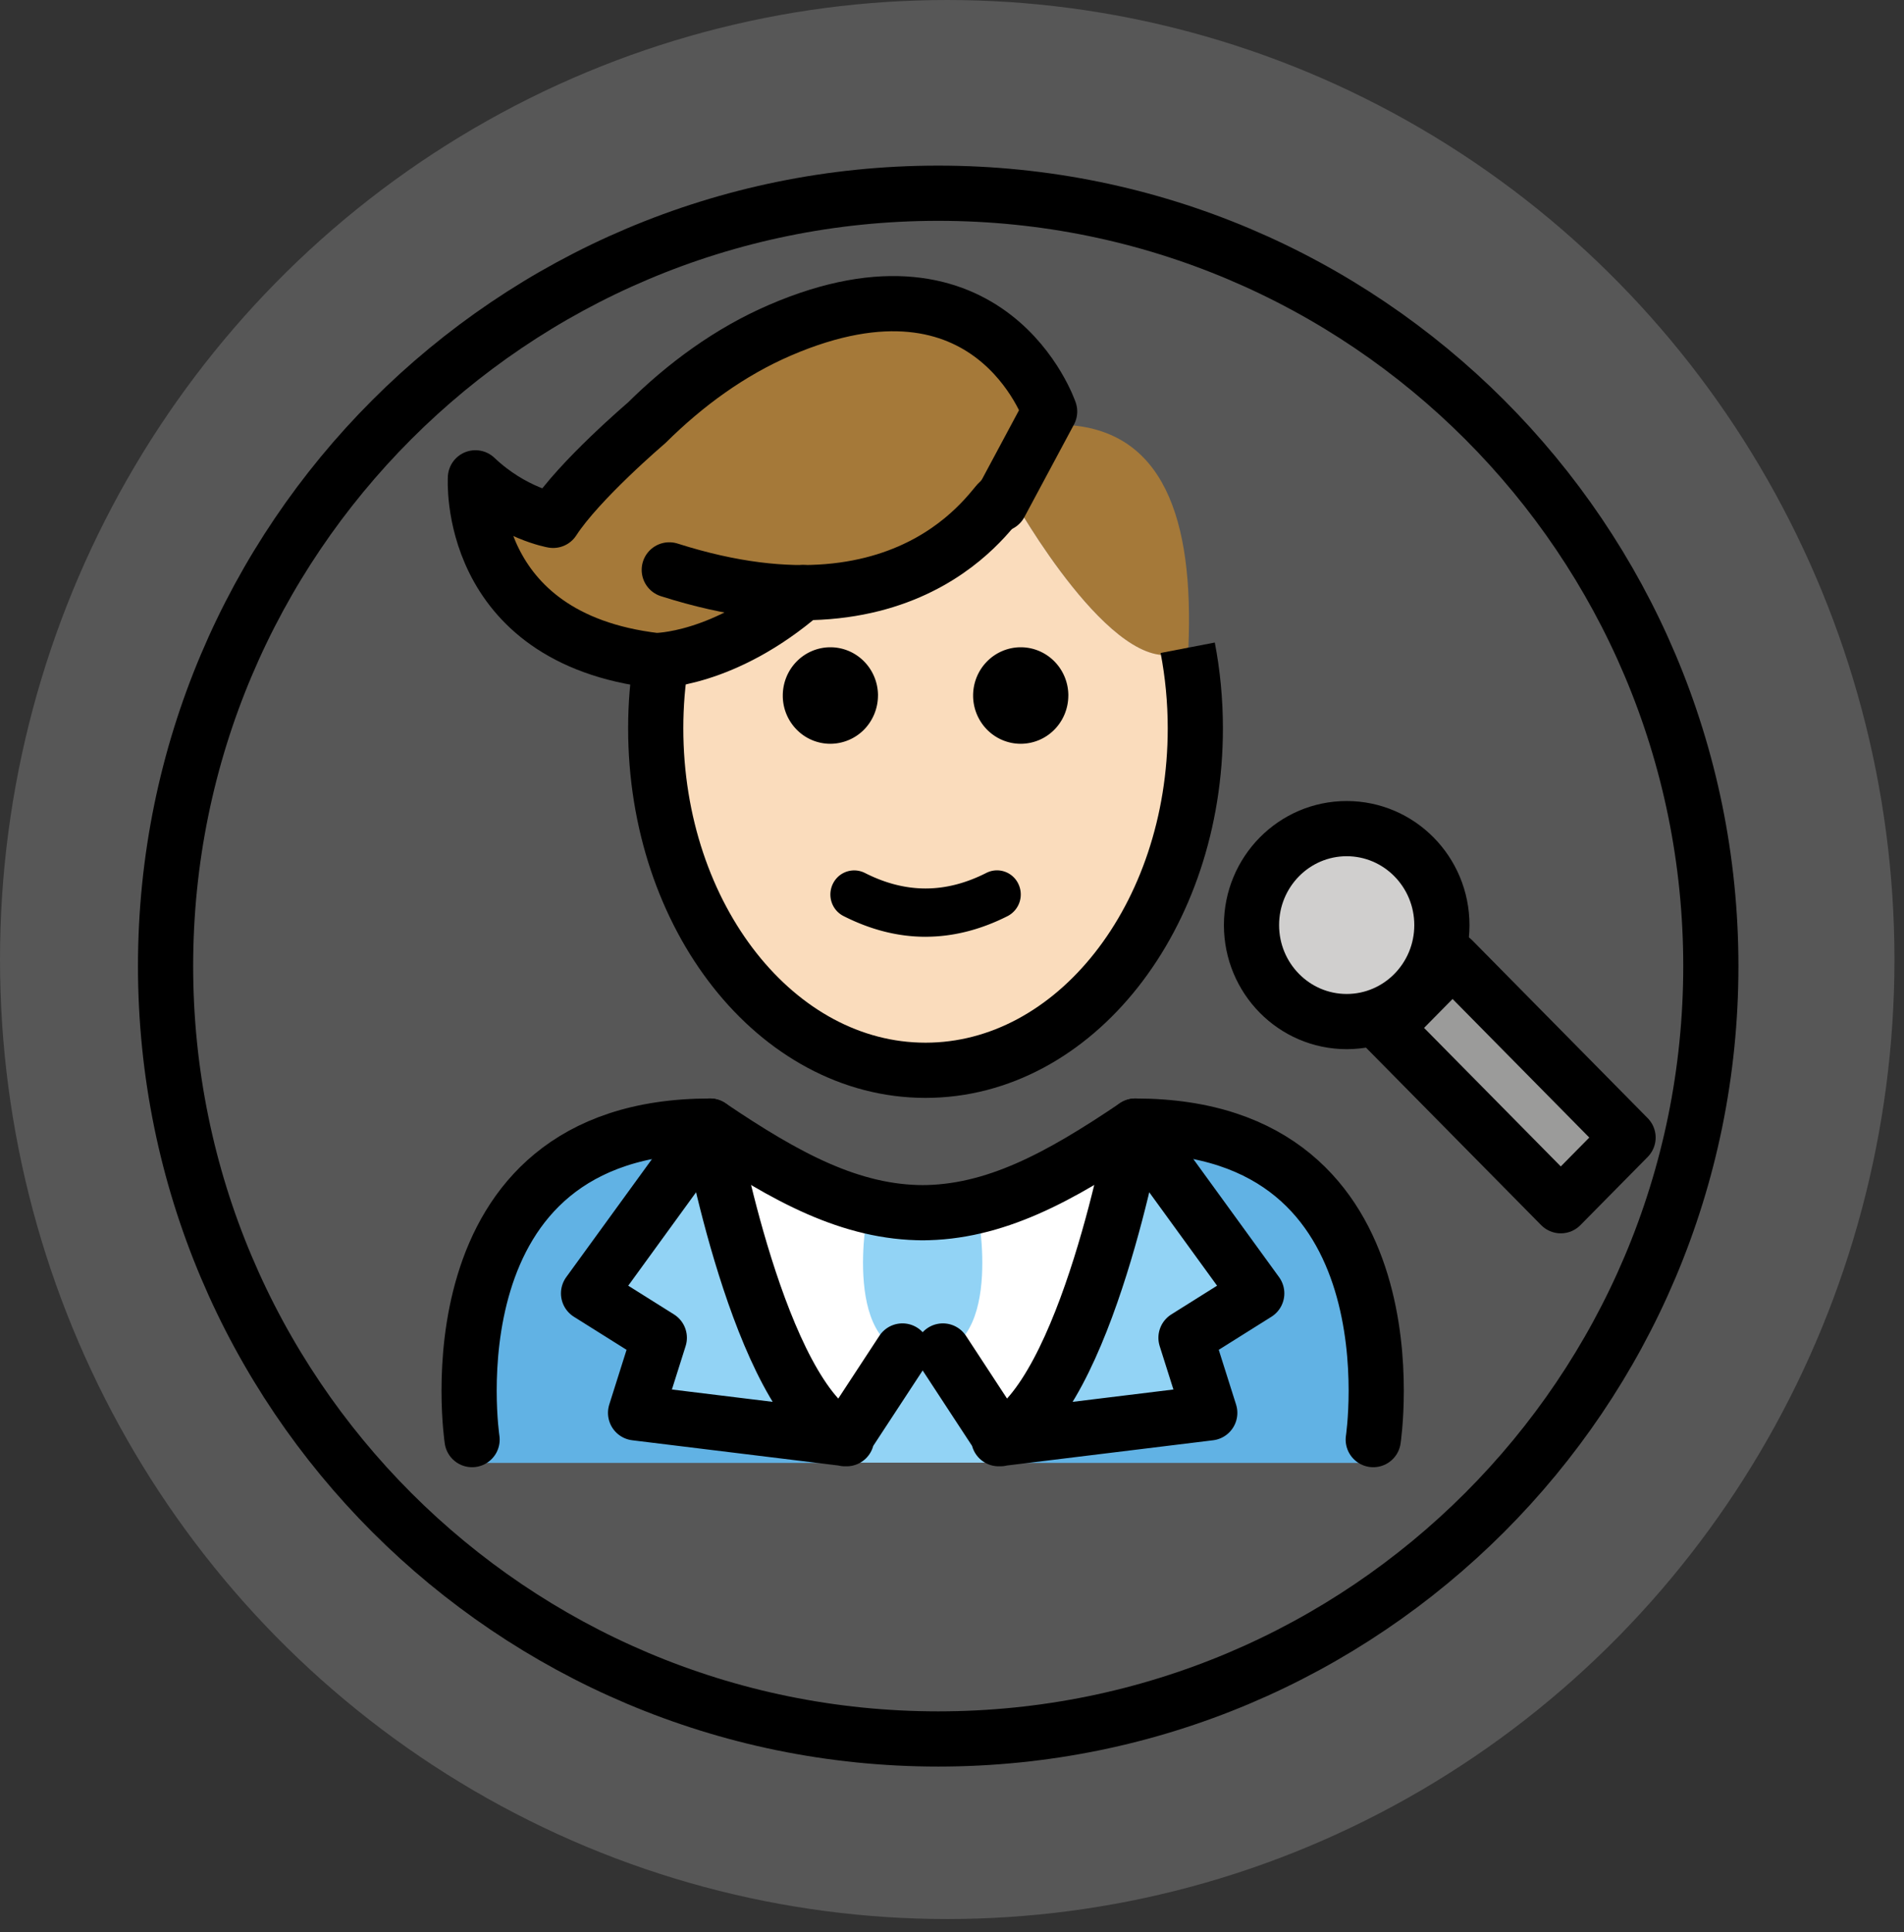 <svg xmlns="http://www.w3.org/2000/svg" width="69" height="70" fill="none" viewBox="0 0 69 70">
  <rect x="0" y="0" width="69" height="70" fill="#333333" stroke="none"/>
  <ellipse cx="34.327" cy="34.762" fill="#C9C9C9" fill-opacity=".24" rx="34.327" ry="34.762"/>
  <path stroke="#000" stroke-linejoin="round" stroke-width="2" d="M34 63c15.464 0 28-12.536 28-28S49.464 7 34 7 6 19.536 6 35s12.536 28 28 28Z"/>
  <path fill="#fff" d="M49.766 52.851s1.724-12.054-8.623-12.054c-2.752 1.852-5.11 3.131-7.76 3.125h.108c-2.65.006-5.009-1.274-7.76-3.125-10.347 0-8.622 12.054-8.622 12.054"/>
  <path fill="#61B2E4" d="M25.73 40.797C15.383 40.797 17.108 53 17.108 53h13.704S27 50.148 25.731 40.797m15.412 0C51.49 40.797 49.766 53 49.766 53H36.187s4.675-6.503 4.956-12.203Z"/>
  <path fill="#92D3F5" d="M31.448 43.846s-1.041 5.261 1.989 5.261c3.029 0 1.989-5.261 1.989-5.261"/>
  <path fill="#9B9B9A" d="m50.202 37.24 2.439-2.472L59 41.212l-2.438 2.47-6.36-6.443Z"/>
  <path fill="#D0CFCE" d="M48.803 37.01c1.905 0 3.45-1.565 3.45-3.495 0-1.93-1.545-3.495-3.45-3.495-1.904 0-3.449 1.565-3.449 3.495 0 1.93 1.544 3.495 3.45 3.495Z"/>
  <path fill="#92D3F5" d="m32.704 49.266-2.083 3.178c-3.13-1.532-4.89-11.325-4.89-11.325l-4.402 6.059 2.564 1.61-.86 2.72 7.647.936m2.618-3.52 1.543 2.28 1.3 1.786h-5.442l1.3-1.786 1.299-2.28Zm.277.684 2.083 3.179c3.13-1.532 4.891-11.325 4.891-11.325l4.401 6.058-2.564 1.61.861 2.72-7.648.937"/>
  <path fill="#A57939" d="m38.553 15.39-.54-.546c-.246-.643-2.55-5.984-9.745-2.883-1.815.783-3.431 1.967-4.842 3.365 0 0-2.446 2.081-3.38 3.526 0 0-1.454-.248-2.817-1.541 0 0-.376 5.804 6.533 6.62 0 0 2.464.02 5.337-2.463l1.212-.544c2.621-.173 4.615-1.033 4.616-2.07l1.041-.468.8-.221s3.966 7.075 6.296 5.286h.003c.198-4.635-.893-7.914-4.514-8.062Z"/>
  <path fill="#FADCBC" d="m36.767 18.165-.799.221-1.042.467c0 1.038-1.995 1.898-4.615 2.071l-1.211.544c-2.824 2.44-5.247 2.464-5.33 2.464-.18.944-.272 1.903-.275 2.865 0 6.838 4.378 12.383 9.778 12.383s9.776-5.545 9.776-12.383c0-1.093-.124-2.146-.332-3.154-2.356.927-5.95-5.478-5.95-5.478Z"/>
  <path fill="#000" d="M38.715 25.198c0 .464-.182.909-.505 1.236a1.714 1.714 0 0 1-1.22.512c-.458 0-.896-.184-1.22-.512a1.76 1.76 0 0 1-.505-1.236c0-.464.182-.909.506-1.236a1.714 1.714 0 0 1 1.22-.512c.458 0 .897.184 1.22.512.324.328.505.773.505 1.236m-6.899 0a1.77 1.77 0 0 1-.505 1.236 1.725 1.725 0 0 1-1.22.512 1.705 1.705 0 0 1-1.22-.512 1.747 1.747 0 0 1-.504-1.236c0-.464.182-.909.505-1.236a1.714 1.714 0 0 1 1.22-.512c.458 0 .897.184 1.22.512.324.328.505.773.505 1.236m1.724 8.74c-.993 0-1.986-.25-2.972-.75a.864.864 0 0 1-.433-.505.886.886 0 0 1 .253-.937.86.86 0 0 1 .951-.121c1.48.751 2.92.751 4.402 0a.855.855 0 0 1 1.158.39.882.882 0 0 1-.386 1.174c-.986.498-1.98.748-2.973.748Z"/>
  <path stroke="#000" stroke-miterlimit="10" stroke-width="2" d="M43.042 23.467c.18.935.276 1.922.276 2.918 0 6.841-4.38 12.39-9.778 12.39-5.397 0-9.777-5.549-9.777-12.39 0-.848.068-1.669.198-2.464m13.882-8.65c.069.035.138.079.198.123.12.078.241.157.354.244"/>
  <path stroke="#000" stroke-linecap="round" stroke-linejoin="round" stroke-miterlimit="10" stroke-width="2" d="m50.202 37.24 2.439-2.472L59 41.212l-2.438 2.47-6.36-6.443Z"/>
  <path stroke="#000" stroke-linecap="round" stroke-linejoin="round" stroke-miterlimit="10" stroke-width="2" d="M48.803 37.01c1.905 0 3.45-1.565 3.45-3.495 0-1.93-1.545-3.495-3.45-3.495-1.904 0-3.449 1.565-3.449 3.495 0 1.93 1.544 3.495 3.45 3.495ZM32.704 48.944l-2.083 3.178c-3.13-1.532-4.89-11.325-4.89-11.325l-4.402 6.06 2.564 1.609-.86 2.72 7.647.936m3.49-3.178 2.082 3.178c3.13-1.532 4.891-11.325 4.891-11.325l4.401 6.06-2.564 1.609.861 2.72-7.648.936m.048-33.86 1.797-3.354s-2.122-6.243-9.77-2.946c-1.815.782-3.431 1.966-4.842 3.364 0 0-2.446 2.082-3.38 3.526 0 0-1.454-.248-2.817-1.541 0 0-.376 5.804 6.533 6.62 0 0 2.464.02 5.337-2.463"/>
  <path stroke="#000" stroke-linecap="round" stroke-linejoin="round" stroke-miterlimit="10" stroke-width="2" d="M36.254 18.165c-.003-.405-2.838 5.402-12 2.481m-7.146 31.509s-1.725-11.358 8.622-11.358c2.752 1.859 5.11 3.143 7.76 3.138h-.107c2.65.005 5.008-1.279 7.76-3.138 10.347 0 8.623 11.358 8.623 11.358"/>
</svg>
